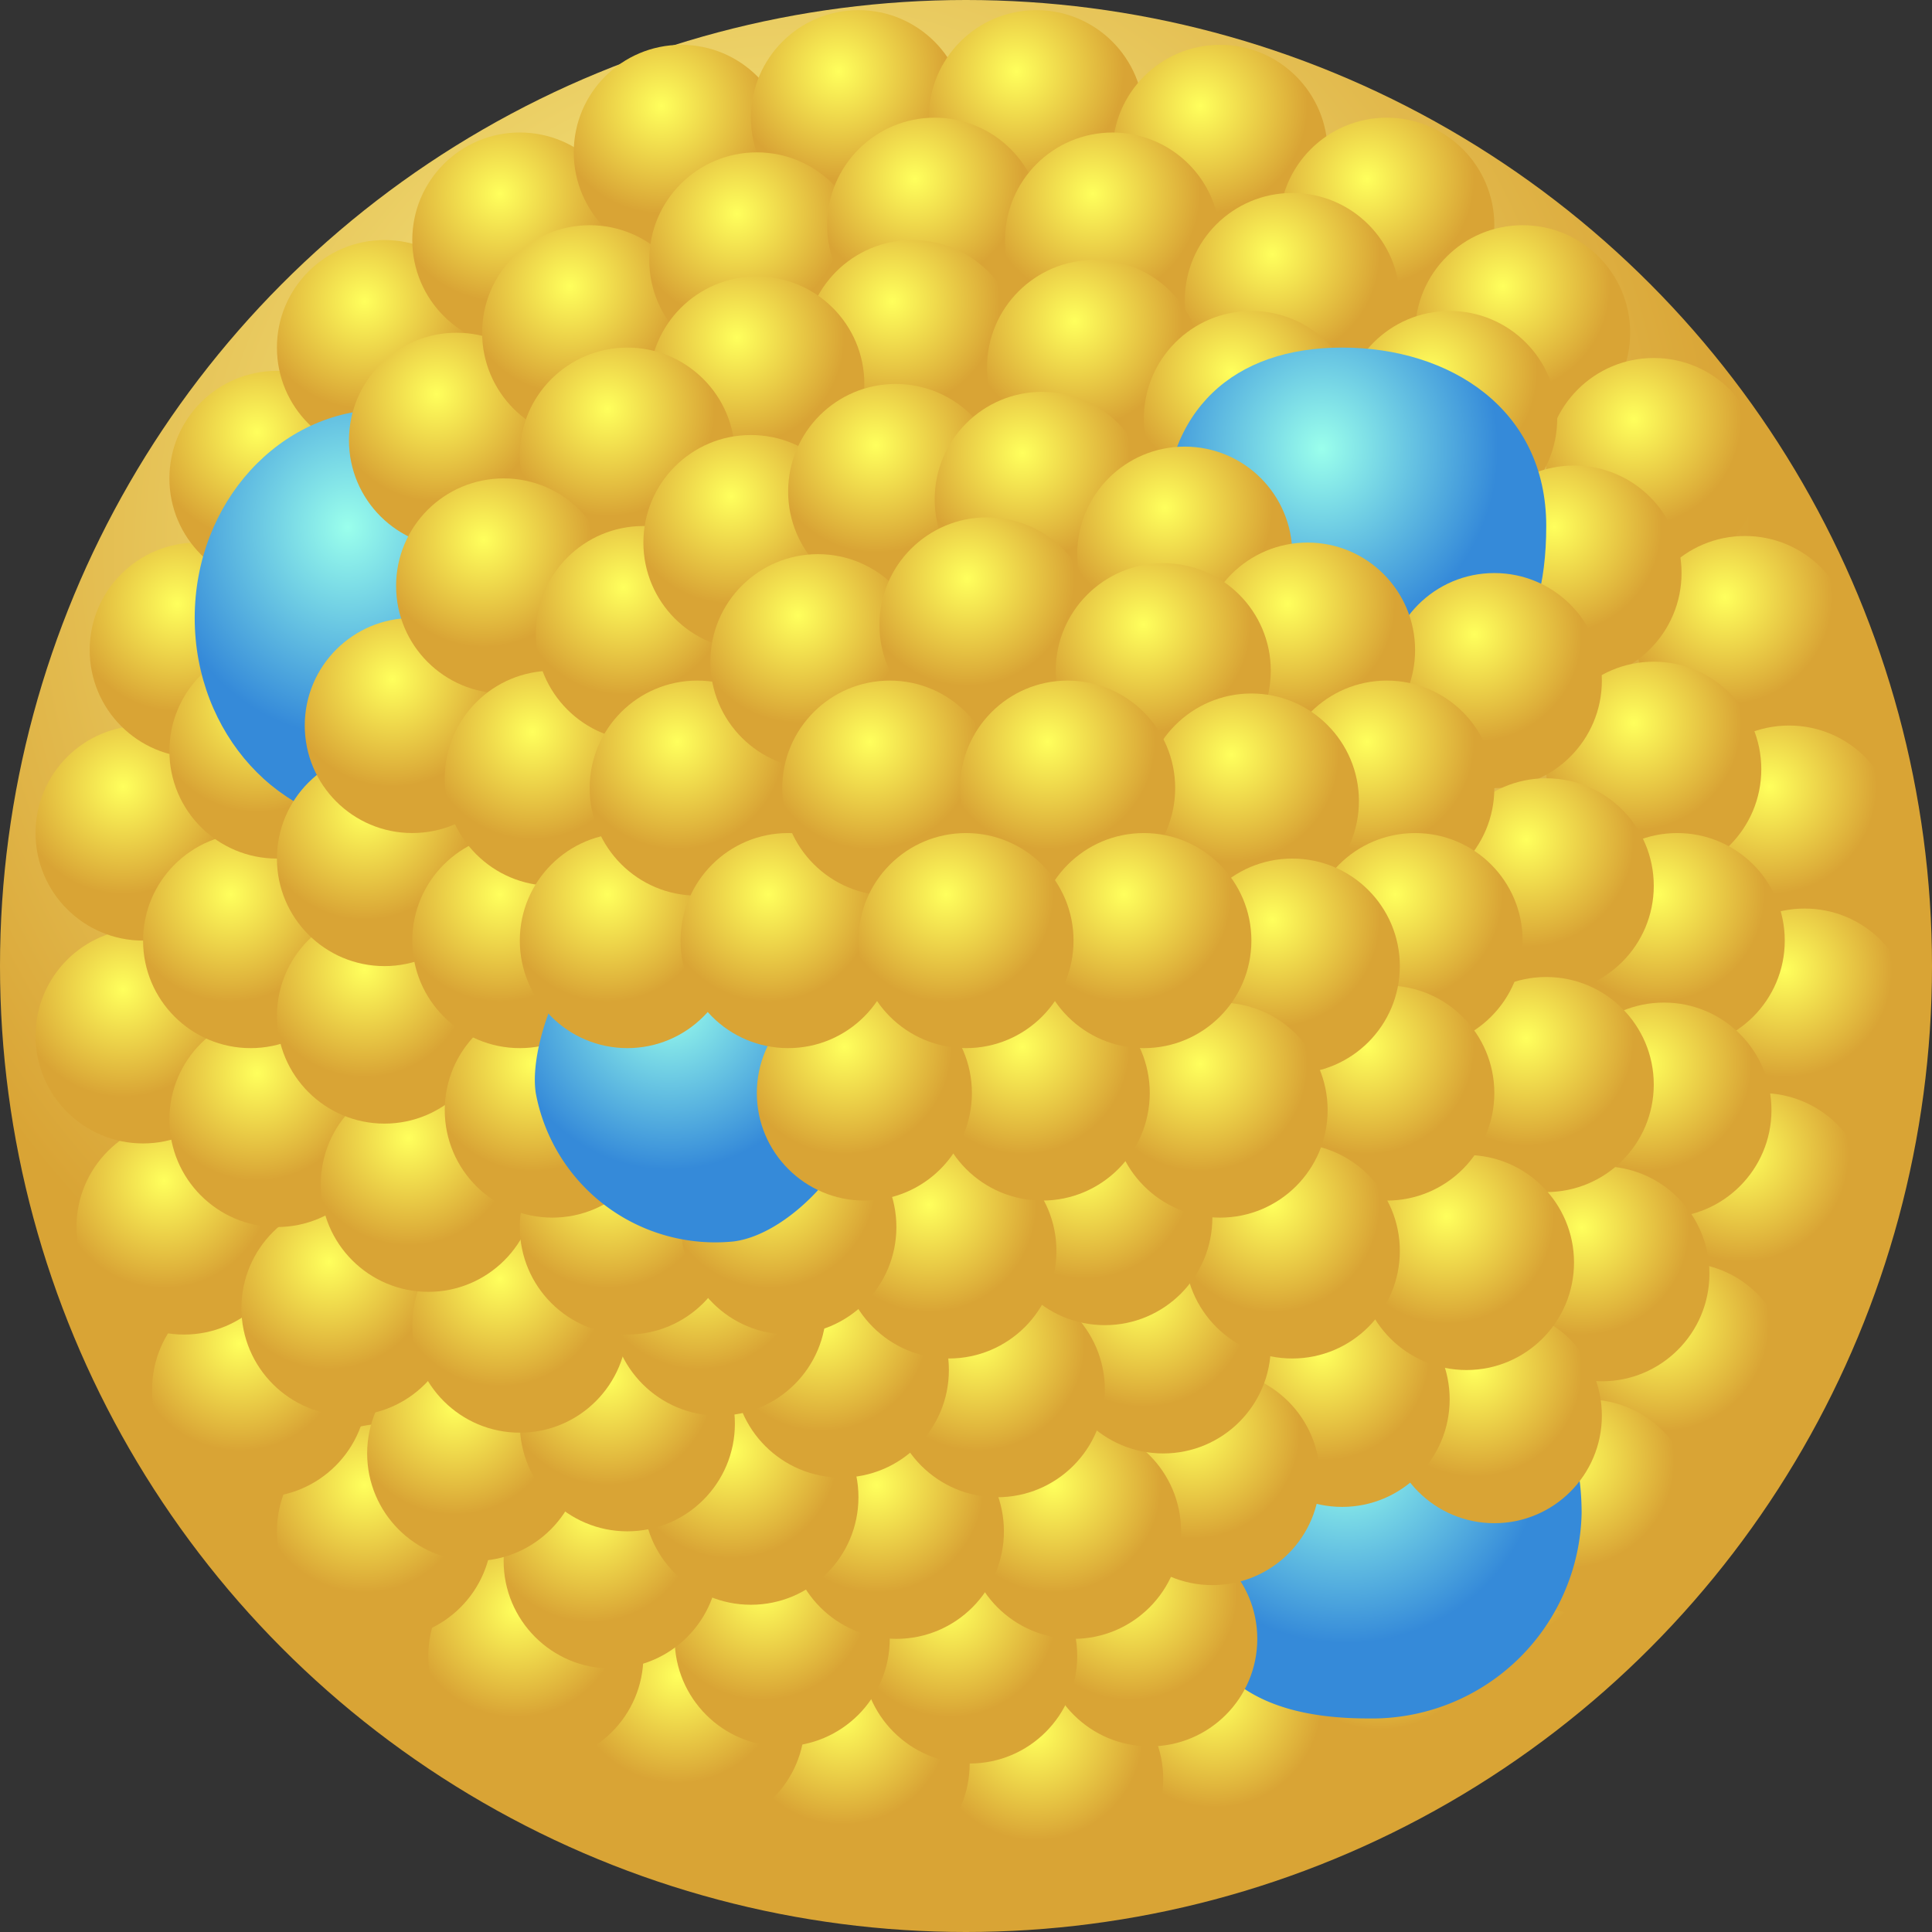 <svg id="Layer_1" data-name="Layer 1" xmlns="http://www.w3.org/2000/svg" xmlns:xlink="http://www.w3.org/1999/xlink" viewBox="0 0 76.036 76.036"><rect x="0" y="0" width="76.036" height="76.036" fill="#333333" stroke="none"/><defs><style>.cls-1{fill:url(#radial-gradient);}.cls-2{fill:url(#radial-gradient-2);}.cls-3{fill:url(#radial-gradient-3);}.cls-4{fill:url(#radial-gradient-4);}.cls-5{fill:url(#radial-gradient-5);}.cls-6{fill:url(#radial-gradient-6);}.cls-7{fill:url(#radial-gradient-7);}.cls-8{fill:url(#radial-gradient-8);}.cls-9{fill:url(#radial-gradient-9);}.cls-10{fill:url(#radial-gradient-10);}.cls-11{fill:url(#radial-gradient-11);}.cls-12{fill:url(#radial-gradient-12);}.cls-13{fill:url(#radial-gradient-13);}.cls-14{fill:url(#radial-gradient-14);}.cls-15{fill:url(#radial-gradient-15);}.cls-16{fill:url(#radial-gradient-16);}.cls-17{fill:url(#radial-gradient-17);}.cls-18{fill:url(#radial-gradient-18);}.cls-19{fill:url(#radial-gradient-19);}.cls-20{fill:url(#radial-gradient-20);}.cls-21{fill:url(#radial-gradient-21);}.cls-22{fill:url(#radial-gradient-22);}.cls-23{fill:url(#radial-gradient-23);}.cls-24{fill:url(#radial-gradient-24);}.cls-25{fill:url(#radial-gradient-25);}.cls-26{fill:url(#radial-gradient-26);}.cls-27{fill:url(#radial-gradient-27);}.cls-28{fill:url(#radial-gradient-28);}.cls-29{fill:url(#radial-gradient-29);}.cls-30{fill:url(#radial-gradient-30);}.cls-31{fill:url(#radial-gradient-31);}.cls-32{fill:url(#radial-gradient-32);}.cls-33{fill:url(#radial-gradient-33);}.cls-34{fill:url(#radial-gradient-34);}.cls-35{fill:url(#radial-gradient-35);}.cls-36{fill:url(#radial-gradient-36);}.cls-37{fill:url(#radial-gradient-37);}.cls-38{fill:url(#radial-gradient-38);}.cls-39{fill:url(#radial-gradient-39);}.cls-40{fill:url(#radial-gradient-40);}.cls-41{fill:url(#radial-gradient-41);}.cls-42{fill:url(#radial-gradient-42);}.cls-43{fill:url(#radial-gradient-43);}.cls-44{fill:url(#radial-gradient-44);}.cls-45{fill:url(#radial-gradient-45);}.cls-46{fill:url(#radial-gradient-46);}.cls-47{fill:url(#radial-gradient-47);}.cls-48{fill:url(#radial-gradient-48);}.cls-49{fill:url(#radial-gradient-49);}.cls-50{fill:url(#radial-gradient-50);}.cls-51{fill:url(#radial-gradient-51);}.cls-52{fill:url(#radial-gradient-52);}.cls-53{fill:url(#radial-gradient-53);}.cls-54{fill:url(#radial-gradient-54);}.cls-55{fill:url(#radial-gradient-55);}.cls-56{fill:url(#radial-gradient-56);}.cls-57{fill:url(#radial-gradient-57);}.cls-58{fill:url(#radial-gradient-58);}.cls-59{fill:url(#radial-gradient-59);}.cls-60{fill:url(#radial-gradient-60);}.cls-61{fill:url(#radial-gradient-61);}.cls-62{fill:url(#radial-gradient-62);}.cls-63{fill:url(#radial-gradient-63);}.cls-64{fill:url(#radial-gradient-64);}.cls-65{fill:url(#radial-gradient-65);}.cls-66{fill:url(#radial-gradient-66);}.cls-67{fill:url(#radial-gradient-67);}.cls-68{fill:url(#radial-gradient-68);}.cls-69{fill:url(#radial-gradient-69);}.cls-70{fill:url(#radial-gradient-70);}.cls-71{fill:url(#radial-gradient-71);}.cls-72{fill:url(#radial-gradient-72);}.cls-73{fill:url(#radial-gradient-73);}.cls-74{fill:url(#radial-gradient-74);}.cls-75{fill:url(#radial-gradient-75);}.cls-76{fill:url(#radial-gradient-76);}.cls-77{fill:url(#radial-gradient-77);}.cls-78{fill:url(#radial-gradient-78);}.cls-79{fill:url(#radial-gradient-79);}.cls-80{fill:url(#radial-gradient-80);}.cls-81{fill:url(#radial-gradient-81);}.cls-82{fill:url(#radial-gradient-82);}.cls-83{fill:url(#radial-gradient-83);}.cls-84{fill:url(#radial-gradient-84);}.cls-85{fill:url(#radial-gradient-85);}.cls-86{fill:url(#radial-gradient-86);}.cls-87{fill:url(#radial-gradient-87);}.cls-88{fill:url(#radial-gradient-88);}.cls-89{fill:url(#radial-gradient-89);}.cls-90{fill:url(#radial-gradient-90);}.cls-91{fill:url(#radial-gradient-91);}.cls-92{fill:url(#radial-gradient-92);}.cls-93{fill:url(#radial-gradient-93);}.cls-94{fill:url(#radial-gradient-94);}.cls-95{fill:url(#radial-gradient-95);}.cls-96{fill:url(#radial-gradient-96);}.cls-97{fill:url(#radial-gradient-97);}.cls-98{fill:url(#radial-gradient-98);}.cls-99{fill:url(#radial-gradient-99);}.cls-100{fill:url(#radial-gradient-100);}.cls-101{fill:url(#radial-gradient-101);}.cls-102{fill:url(#radial-gradient-102);}.cls-103{fill:url(#radial-gradient-103);}.cls-104{fill:url(#radial-gradient-104);}.cls-105{fill:url(#radial-gradient-105);}.cls-106{fill:url(#radial-gradient-106);}.cls-107{fill:url(#radial-gradient-107);}.cls-108{fill:url(#radial-gradient-108);}.cls-109{fill:url(#radial-gradient-109);}.cls-110{fill:url(#radial-gradient-110);}.cls-111{fill:url(#radial-gradient-111);}.cls-112{fill:url(#radial-gradient-112);}.cls-113{fill:url(#radial-gradient-113);}.cls-114{fill:url(#radial-gradient-114);}</style><radialGradient id="radial-gradient" cx="31.002" cy="21.647" r="38.018" gradientUnits="userSpaceOnUse"><stop offset="0" stop-color="#ffff9a"/><stop offset="1" stop-color="#d9a435"/></radialGradient><radialGradient id="radial-gradient-2" cx="58.543" cy="60.562" r="4.232" gradientUnits="userSpaceOnUse"><stop offset="0" stop-color="#ffff5c"/><stop offset="1" stop-color="#d9a435"/></radialGradient><radialGradient id="radial-gradient-3" cx="54.311" cy="63.844" r="4.232" xlink:href="#radial-gradient-2"/><radialGradient id="radial-gradient-4" cx="47.808" cy="66.909" r="4.232" xlink:href="#radial-gradient-2"/><radialGradient id="radial-gradient-5" cx="40.768" cy="68.203" r="4.232" xlink:href="#radial-gradient-2"/><radialGradient id="radial-gradient-6" cx="33.15" cy="67.583" r="4.232" xlink:href="#radial-gradient-2"/><radialGradient id="radial-gradient-7" cx="26.658" cy="65.948" r="4.232" xlink:href="#radial-gradient-2"/><radialGradient id="radial-gradient-8" cx="20.308" cy="63.35" r="4.232" xlink:href="#radial-gradient-2"/><radialGradient id="radial-gradient-9" cx="14.35" cy="58.445" r="4.232" xlink:href="#radial-gradient-2"/><radialGradient id="radial-gradient-10" cx="9.436" cy="52.87" r="4.232" xlink:href="#radial-gradient-2"/><radialGradient id="radial-gradient-11" cx="6.46" cy="46.469" r="4.232" xlink:href="#radial-gradient-2"/><radialGradient id="radial-gradient-12" cx="4.85" cy="38.946" r="4.232" xlink:href="#radial-gradient-2"/><radialGradient id="radial-gradient-13" cx="4.85" cy="30.963" r="4.232" xlink:href="#radial-gradient-2"/><radialGradient id="radial-gradient-14" cx="6.98" cy="23.762" r="4.232" xlink:href="#radial-gradient-2"/><radialGradient id="radial-gradient-15" cx="10.118" cy="17.006" r="4.232" xlink:href="#radial-gradient-2"/><radialGradient id="radial-gradient-16" cx="14.35" cy="11.856" r="4.232" xlink:href="#radial-gradient-2"/><radialGradient id="radial-gradient-17" cx="19.677" cy="7.624" r="4.232" xlink:href="#radial-gradient-2"/><radialGradient id="radial-gradient-18" cx="26.032" cy="4.173" r="4.232" xlink:href="#radial-gradient-2"/><radialGradient id="radial-gradient-19" cx="33.005" cy="2.808" r="4.232" xlink:href="#radial-gradient-2"/><radialGradient id="radial-gradient-20" cx="40.005" cy="2.808" r="4.232" xlink:href="#radial-gradient-2"/><radialGradient id="radial-gradient-21" cx="47.237" cy="4.173" r="4.232" xlink:href="#radial-gradient-2"/><radialGradient id="radial-gradient-22" cx="53.798" cy="7.04" r="4.232" xlink:href="#radial-gradient-2"/><radialGradient id="radial-gradient-23" cx="59.144" cy="11.272" r="4.232" xlink:href="#radial-gradient-2"/><radialGradient id="radial-gradient-24" cx="64.305" cy="16.498" r="4.232" xlink:href="#radial-gradient-2"/><radialGradient id="radial-gradient-25" cx="67.894" cy="23.503" r="4.232" xlink:href="#radial-gradient-2"/><radialGradient id="radial-gradient-26" cx="69.63" cy="30.963" r="4.232" xlink:href="#radial-gradient-2"/><radialGradient id="radial-gradient-27" cx="70.244" cy="38.167" r="4.232" xlink:href="#radial-gradient-2"/><radialGradient id="radial-gradient-28" cx="68.538" cy="45.428" r="4.232" xlink:href="#radial-gradient-2"/><radialGradient id="radial-gradient-29" cx="65.398" cy="52.097" r="4.232" xlink:href="#radial-gradient-2"/><radialGradient id="radial-gradient-30" cx="61.677" cy="57.484" r="4.232" xlink:href="#radial-gradient-2"/><radialGradient id="radial-gradient-31" cx="56.272" cy="56.329" r="4.232" xlink:href="#radial-gradient-2"/><radialGradient id="radial-gradient-32" cx="187.065" cy="260.339" r="3.845" gradientTransform="translate(-257.063 -377.873) scale(1.988 1.908)" gradientUnits="userSpaceOnUse"><stop offset="0" stop-color="#9affec"/><stop offset="1" stop-color="#358ad9"/></radialGradient><radialGradient id="radial-gradient-33" cx="44.469" cy="62.677" r="4.232" xlink:href="#radial-gradient-2"/><radialGradient id="radial-gradient-34" cx="37.382" cy="63.35" r="4.232" xlink:href="#radial-gradient-2"/><radialGradient id="radial-gradient-35" cx="30.004" cy="62.677" r="4.232" xlink:href="#radial-gradient-2"/><radialGradient id="radial-gradient-36" cx="23.272" cy="59.612" r="4.232" xlink:href="#radial-gradient-2"/><radialGradient id="radial-gradient-37" cx="17.901" cy="55.38" r="4.232" xlink:href="#radial-gradient-2"/><radialGradient id="radial-gradient-38" cx="12.952" cy="49.66" r="4.232" xlink:href="#radial-gradient-2"/><radialGradient id="radial-gradient-39" cx="10.118" cy="42.236" r="4.232" xlink:href="#radial-gradient-2"/><radialGradient id="radial-gradient-40" cx="9.082" cy="35.195" r="4.232" xlink:href="#radial-gradient-2"/><radialGradient id="radial-gradient-41" cx="10.118" cy="27.735" r="4.232" xlink:href="#radial-gradient-2"/><radialGradient id="radial-gradient-42" cx="137.988" cy="226.15" r="4.232" gradientTransform="translate(-229.724 -417.755) scale(1.764 1.939)" xlink:href="#radial-gradient-32"/><radialGradient id="radial-gradient-43" cx="17.185" cy="15.505" r="4.232" xlink:href="#radial-gradient-2"/><radialGradient id="radial-gradient-44" cx="22.426" cy="11.272" r="4.232" xlink:href="#radial-gradient-2"/><radialGradient id="radial-gradient-45" cx="29.004" cy="8.405" r="4.232" xlink:href="#radial-gradient-2"/><radialGradient id="radial-gradient-46" cx="36.005" cy="7.04" r="4.232" xlink:href="#radial-gradient-2"/><radialGradient id="radial-gradient-47" cx="43.005" cy="7.624" r="4.232" xlink:href="#radial-gradient-2"/><radialGradient id="radial-gradient-48" cx="50.079" cy="10.004" r="4.232" xlink:href="#radial-gradient-2"/><radialGradient id="radial-gradient-49" cx="56.272" cy="14.647" r="4.232" xlink:href="#radial-gradient-2"/><radialGradient id="radial-gradient-50" cx="61.166" cy="20.731" r="4.232" xlink:href="#radial-gradient-2"/><radialGradient id="radial-gradient-51" cx="64.305" cy="28.45" r="4.232" xlink:href="#radial-gradient-2"/><radialGradient id="radial-gradient-52" cx="65.228" cy="35.195" r="4.232" xlink:href="#radial-gradient-2"/><radialGradient id="radial-gradient-53" cx="64.705" cy="41.866" r="4.232" xlink:href="#radial-gradient-2"/><radialGradient id="radial-gradient-54" cx="62.263" cy="48.308" r="4.232" xlink:href="#radial-gradient-2"/><radialGradient id="radial-gradient-55" cx="58.03" cy="53.892" r="4.232" xlink:href="#radial-gradient-2"/><radialGradient id="radial-gradient-56" cx="52.04" cy="53.252" r="4.232" xlink:href="#radial-gradient-2"/><radialGradient id="radial-gradient-57" cx="35.122" cy="11.856" r="4.232" xlink:href="#radial-gradient-2"/><radialGradient id="radial-gradient-58" cx="29.004" cy="13.288" r="4.232" xlink:href="#radial-gradient-2"/><radialGradient id="radial-gradient-59" cx="23.909" cy="16.089" r="4.232" xlink:href="#radial-gradient-2"/><radialGradient id="radial-gradient-60" cx="46.933" cy="56.329" r="4.232" xlink:href="#radial-gradient-2"/><radialGradient id="radial-gradient-61" cx="41.469" cy="58.445" r="4.232" xlink:href="#radial-gradient-2"/><radialGradient id="radial-gradient-62" cx="34.497" cy="58.445" r="4.232" xlink:href="#radial-gradient-2"/><radialGradient id="radial-gradient-63" cx="28.772" cy="57.102" r="4.232" xlink:href="#radial-gradient-2"/><radialGradient id="radial-gradient-64" cx="23.909" cy="54.212" r="4.232" xlink:href="#radial-gradient-2"/><radialGradient id="radial-gradient-65" cx="19.677" cy="50.331" r="4.232" xlink:href="#radial-gradient-2"/><radialGradient id="radial-gradient-66" cx="16.076" cy="44.787" r="4.232" xlink:href="#radial-gradient-2"/><radialGradient id="radial-gradient-67" cx="14.35" cy="38.167" r="4.232" xlink:href="#radial-gradient-2"/><radialGradient id="radial-gradient-68" cx="14.35" cy="31.968" r="4.232" xlink:href="#radial-gradient-2"/><radialGradient id="radial-gradient-69" cx="15.445" cy="26.731" r="4.232" xlink:href="#radial-gradient-2"/><radialGradient id="radial-gradient-70" cx="19.04" cy="21.238" r="4.232" xlink:href="#radial-gradient-2"/><radialGradient id="radial-gradient-71" cx="42.295" cy="12.638" r="4.232" xlink:href="#radial-gradient-2"/><radialGradient id="radial-gradient-72" cx="48.469" cy="14.647" r="4.232" xlink:href="#radial-gradient-2"/><radialGradient id="radial-gradient-73" cx="179.465" cy="221.402" r="3.818" gradientTransform="translate(-212.208 -356.982) scale(1.817 1.97)" xlink:href="#radial-gradient-32"/><radialGradient id="radial-gradient-74" cx="58.03" cy="24.963" r="4.232" xlink:href="#radial-gradient-2"/><radialGradient id="radial-gradient-75" cx="60.073" cy="33.039" r="4.232" xlink:href="#radial-gradient-2"/><radialGradient id="radial-gradient-76" cx="60.073" cy="40.86" r="4.232" xlink:href="#radial-gradient-2"/><radialGradient id="radial-gradient-77" cx="56.934" cy="47.865" r="4.232" xlink:href="#radial-gradient-2"/><radialGradient id="radial-gradient-78" cx="45" cy="51.147" r="4.232" xlink:href="#radial-gradient-2"/><radialGradient id="radial-gradient-79" cx="38.469" cy="52.87" r="4.232" xlink:href="#radial-gradient-2"/><radialGradient id="radial-gradient-80" cx="32.331" cy="52.097" r="4.232" xlink:href="#radial-gradient-2"/><radialGradient id="radial-gradient-81" cx="27.504" cy="49.66" r="4.232" xlink:href="#radial-gradient-2"/><radialGradient id="radial-gradient-82" cx="23.909" cy="46.469" r="4.232" xlink:href="#radial-gradient-2"/><radialGradient id="radial-gradient-83" cx="20.955" cy="41.866" r="4.232" xlink:href="#radial-gradient-2"/><radialGradient id="radial-gradient-84" cx="19.677" cy="35.195" r="4.232" xlink:href="#radial-gradient-2"/><radialGradient id="radial-gradient-85" cx="20.955" cy="28.807" r="4.232" xlink:href="#radial-gradient-2"/><radialGradient id="radial-gradient-86" cx="24.54" cy="23.112" r="4.232" xlink:href="#radial-gradient-2"/><radialGradient id="radial-gradient-87" cx="28.772" cy="19.53" r="4.232" xlink:href="#radial-gradient-2"/><radialGradient id="radial-gradient-88" cx="34.469" cy="17.521" r="4.232" xlink:href="#radial-gradient-2"/><radialGradient id="radial-gradient-89" cx="40.237" cy="17.831" r="4.232" xlink:href="#radial-gradient-2"/><radialGradient id="radial-gradient-90" cx="45.846" cy="19.986" r="4.232" xlink:href="#radial-gradient-2"/><radialGradient id="radial-gradient-91" cx="50.679" cy="23.762" r="4.232" xlink:href="#radial-gradient-2"/><radialGradient id="radial-gradient-92" cx="53.798" cy="29.195" r="4.232" xlink:href="#radial-gradient-2"/><radialGradient id="radial-gradient-93" cx="54.912" cy="35.195" r="4.232" xlink:href="#radial-gradient-2"/><radialGradient id="radial-gradient-94" cx="53.798" cy="41.196" r="4.232" xlink:href="#radial-gradient-2"/><radialGradient id="radial-gradient-95" cx="50.079" cy="47.411" r="4.232" xlink:href="#radial-gradient-2"/><radialGradient id="radial-gradient-96" cx="42.701" cy="46.098" r="4.232" xlink:href="#radial-gradient-2"/><radialGradient id="radial-gradient-97" cx="36.563" cy="47.411" r="4.232" xlink:href="#radial-gradient-2"/><radialGradient id="radial-gradient-98" cx="30.265" cy="46.469" r="4.232" xlink:href="#radial-gradient-2"/><radialGradient id="radial-gradient-99" cx="88.203" cy="101.014" r="6.536" gradientTransform="matrix(1, 0, 0, 1, 0, 0)" xlink:href="#radial-gradient-32"/><radialGradient id="radial-gradient-100" cx="23.909" cy="35.195" r="4.232" xlink:href="#radial-gradient-2"/><radialGradient id="radial-gradient-101" cx="26.658" cy="29.195" r="4.232" xlink:href="#radial-gradient-2"/><radialGradient id="radial-gradient-102" cx="31.408" cy="24.218" r="4.232" xlink:href="#radial-gradient-2"/><radialGradient id="radial-gradient-103" cx="38.063" cy="22.771" r="4.232" xlink:href="#radial-gradient-2"/><radialGradient id="radial-gradient-104" cx="45" cy="24.575" r="4.232" xlink:href="#radial-gradient-2"/><radialGradient id="radial-gradient-105" cx="48.469" cy="29.702" r="4.232" xlink:href="#radial-gradient-2"/><radialGradient id="radial-gradient-106" cx="50.079" cy="36.2" r="4.232" xlink:href="#radial-gradient-2"/><radialGradient id="radial-gradient-107" cx="47.237" cy="41.866" r="4.232" xlink:href="#radial-gradient-2"/><radialGradient id="radial-gradient-108" cx="40.237" cy="41.196" r="4.232" xlink:href="#radial-gradient-2"/><radialGradient id="radial-gradient-109" cx="33.237" cy="41.196" r="4.232" xlink:href="#radial-gradient-2"/><radialGradient id="radial-gradient-110" cx="30.236" cy="35.195" r="4.232" xlink:href="#radial-gradient-2"/><radialGradient id="radial-gradient-111" cx="34.237" cy="29.195" r="4.232" xlink:href="#radial-gradient-2"/><radialGradient id="radial-gradient-112" cx="41.237" cy="29.195" r="4.232" xlink:href="#radial-gradient-2"/><radialGradient id="radial-gradient-113" cx="44.237" cy="35.195" r="4.232" xlink:href="#radial-gradient-2"/><radialGradient id="radial-gradient-114" cx="37.237" cy="35.195" r="4.232" xlink:href="#radial-gradient-2"/></defs><title>chylomicron</title><g id="chylomicron"><circle class="cls-1" cx="38.018" cy="38.018" r="38.018"/><circle class="cls-2" cx="59.324" cy="62.384" r="4.232"/><circle class="cls-3" cx="55.092" cy="65.666" r="4.232"/><circle class="cls-4" cx="48.589" cy="68.732" r="4.232"/><circle class="cls-5" cx="41.549" cy="70.025" r="4.232"/><circle class="cls-6" cx="33.931" cy="69.405" r="4.232"/><circle class="cls-7" cx="27.439" cy="67.771" r="4.232"/><circle class="cls-8" cx="21.089" cy="65.173" r="4.232"/><circle class="cls-9" cx="15.131" cy="60.267" r="4.232"/><circle class="cls-10" cx="10.217" cy="54.693" r="4.232"/><circle class="cls-11" cx="7.241" cy="48.291" r="4.232"/><circle class="cls-12" cx="5.631" cy="40.769" r="4.232"/><circle class="cls-13" cx="5.631" cy="32.786" r="4.232"/><circle class="cls-14" cx="7.762" cy="25.585" r="4.232"/><circle class="cls-15" cx="10.899" cy="18.828" r="4.232"/><circle class="cls-16" cx="15.131" cy="13.679" r="4.232"/><circle class="cls-17" cx="20.458" cy="9.447" r="4.232"/><circle class="cls-18" cx="26.813" cy="5.996" r="4.232"/><circle class="cls-19" cx="33.786" cy="4.631" r="4.232"/><circle class="cls-20" cx="40.786" cy="4.631" r="4.232"/><circle class="cls-21" cx="48.018" cy="5.996" r="4.232"/><circle class="cls-22" cx="54.579" cy="8.863" r="4.232"/><circle class="cls-23" cx="59.925" cy="13.095" r="4.232"/><circle class="cls-24" cx="65.086" cy="18.321" r="4.232"/><circle class="cls-25" cx="68.675" cy="25.326" r="4.232"/><circle class="cls-26" cx="70.411" cy="32.786" r="4.232"/><circle class="cls-27" cx="71.025" cy="39.989" r="4.232"/><circle class="cls-28" cx="69.319" cy="47.25" r="4.232"/><circle class="cls-29" cx="66.179" cy="53.92" r="4.232"/><circle class="cls-30" cx="62.458" cy="59.307" r="4.232"/><circle class="cls-31" cx="57.053" cy="58.152" r="4.232"/><path class="cls-32" d="M124.11,121.072c0-4.459-2.532-6.392-7.179-6.392a8.25,8.25,0,0,0-8.415,8.074c0,4.459,2.532,6.392,7.179,6.392A8.25,8.25,0,0,0,124.11,121.072Z" transform="translate(-61.864 -61.515)"/><circle class="cls-33" cx="45.25" cy="64.499" r="4.232"/><circle class="cls-34" cx="38.163" cy="65.173" r="4.232"/><circle class="cls-35" cx="30.785" cy="64.499" r="4.232"/><circle class="cls-36" cx="24.053" cy="61.434" r="4.232"/><circle class="cls-37" cx="18.682" cy="57.202" r="4.232"/><circle class="cls-38" cx="13.733" cy="51.483" r="4.232"/><circle class="cls-39" cx="10.899" cy="44.059" r="4.232"/><circle class="cls-40" cx="9.863" cy="37.018" r="4.232"/><circle class="cls-41" cx="10.899" cy="29.558" r="4.232"/><ellipse class="cls-42" cx="15.131" cy="24.321" rx="7.468" ry="8.207"/><circle class="cls-43" cx="17.966" cy="17.327" r="4.232"/><circle class="cls-44" cx="23.207" cy="13.095" r="4.232"/><circle class="cls-45" cx="29.785" cy="10.228" r="4.232"/><circle class="cls-46" cx="36.786" cy="8.863" r="4.232"/><circle class="cls-47" cx="43.786" cy="9.447" r="4.232"/><circle class="cls-48" cx="50.86" cy="11.826" r="4.232"/><circle class="cls-49" cx="57.053" cy="16.47" r="4.232"/><circle class="cls-50" cx="61.947" cy="22.553" r="4.232"/><circle class="cls-51" cx="65.086" cy="30.273" r="4.232"/><circle class="cls-52" cx="66.009" cy="37.018" r="4.232"/><circle class="cls-53" cx="65.486" cy="43.689" r="4.232"/><circle class="cls-54" cx="63.044" cy="50.13" r="4.232"/><circle class="cls-55" cx="58.811" cy="55.715" r="4.232"/><circle class="cls-56" cx="52.821" cy="55.074" r="4.232"/><circle class="cls-57" cx="35.903" cy="13.679" r="4.232"/><circle class="cls-58" cx="29.785" cy="15.111" r="4.232"/><circle class="cls-59" cx="24.69" cy="17.911" r="4.232"/><circle class="cls-60" cx="47.714" cy="58.152" r="4.232"/><circle class="cls-61" cx="42.25" cy="60.267" r="4.232"/><circle class="cls-62" cx="35.278" cy="60.267" r="4.232"/><circle class="cls-63" cx="29.553" cy="58.925" r="4.232"/><circle class="cls-64" cx="24.69" cy="56.035" r="4.232"/><circle class="cls-65" cx="20.458" cy="52.153" r="4.232"/><circle class="cls-66" cx="16.857" cy="46.61" r="4.232"/><circle class="cls-67" cx="15.131" cy="39.989" r="4.232"/><circle class="cls-68" cx="15.131" cy="33.79" r="4.232"/><circle class="cls-69" cx="16.226" cy="28.553" r="4.232"/><circle class="cls-70" cx="19.821" cy="23.06" r="4.232"/><circle class="cls-71" cx="43.077" cy="14.46" r="4.232"/><circle class="cls-72" cx="49.25" cy="16.47" r="4.232"/><path class="cls-73" d="M122.718,82.217c0-4.6-3.787-7.023-8.033-7.023s-7.026,2.418-7.026,7.023,4.539,7.072,8.785,7.072S122.718,86.822,122.718,82.217Z" transform="translate(-61.864 -61.515)"/><circle class="cls-74" cx="58.811" cy="26.785" r="4.232"/><circle class="cls-75" cx="60.854" cy="34.862" r="4.232"/><circle class="cls-76" cx="60.854" cy="42.683" r="4.232"/><circle class="cls-77" cx="57.715" cy="49.687" r="4.232"/><circle class="cls-78" cx="45.781" cy="52.97" r="4.232"/><circle class="cls-79" cx="39.25" cy="54.693" r="4.232"/><circle class="cls-80" cx="33.112" cy="53.92" r="4.232"/><circle class="cls-81" cx="28.285" cy="51.483" r="4.232"/><circle class="cls-82" cx="24.69" cy="48.291" r="4.232"/><circle class="cls-83" cx="21.736" cy="43.689" r="4.232"/><circle class="cls-84" cx="20.458" cy="37.018" r="4.232"/><circle class="cls-85" cx="21.736" cy="30.63" r="4.232"/><circle class="cls-86" cx="25.321" cy="24.934" r="4.232"/><circle class="cls-87" cx="29.553" cy="21.352" r="4.232"/><circle class="cls-88" cx="35.25" cy="19.343" r="4.232"/><circle class="cls-89" cx="41.018" cy="19.653" r="4.232"/><circle class="cls-90" cx="46.627" cy="21.809" r="4.232"/><circle class="cls-91" cx="51.46" cy="25.585" r="4.232"/><circle class="cls-92" cx="54.579" cy="31.017" r="4.232"/><circle class="cls-93" cx="55.693" cy="37.018" r="4.232"/><circle class="cls-94" cx="54.579" cy="43.018" r="4.232"/><circle class="cls-95" cx="50.86" cy="49.233" r="4.232"/><circle class="cls-96" cx="43.482" cy="47.921" r="4.232"/><circle class="cls-97" cx="37.345" cy="49.233" r="4.232"/><circle class="cls-98" cx="31.046" cy="48.291" r="4.232"/><path class="cls-99" d="M95.882,104.533c0-2.337-6.359-7.261-8.7-7.261s-4.585,4.951-4.232,7.261a7.185,7.185,0,0,0,7.791,5.84C93.063,110.074,95.882,106.871,95.882,104.533Z" transform="translate(-61.864 -61.515)"/><circle class="cls-100" cx="24.69" cy="37.018" r="4.232"/><circle class="cls-101" cx="27.439" cy="31.017" r="4.232"/><circle class="cls-102" cx="32.189" cy="26.041" r="4.232"/><circle class="cls-103" cx="38.844" cy="24.593" r="4.232"/><circle class="cls-104" cx="45.781" cy="26.397" r="4.232"/><circle class="cls-105" cx="49.25" cy="31.525" r="4.232"/><circle class="cls-106" cx="50.86" cy="38.022" r="4.232"/><circle class="cls-107" cx="48.018" cy="43.689" r="4.232"/><circle class="cls-108" cx="41.018" cy="43.018" r="4.232"/><circle class="cls-109" cx="34.018" cy="43.018" r="4.232"/><circle class="cls-110" cx="31.017" cy="37.018" r="4.232"/><circle class="cls-111" cx="35.018" cy="31.017" r="4.232"/><circle class="cls-112" cx="42.018" cy="31.017" r="4.232"/><circle class="cls-113" cx="45.018" cy="37.018" r="4.232"/><circle class="cls-114" cx="38.018" cy="37.018" r="4.232"/></g></svg>